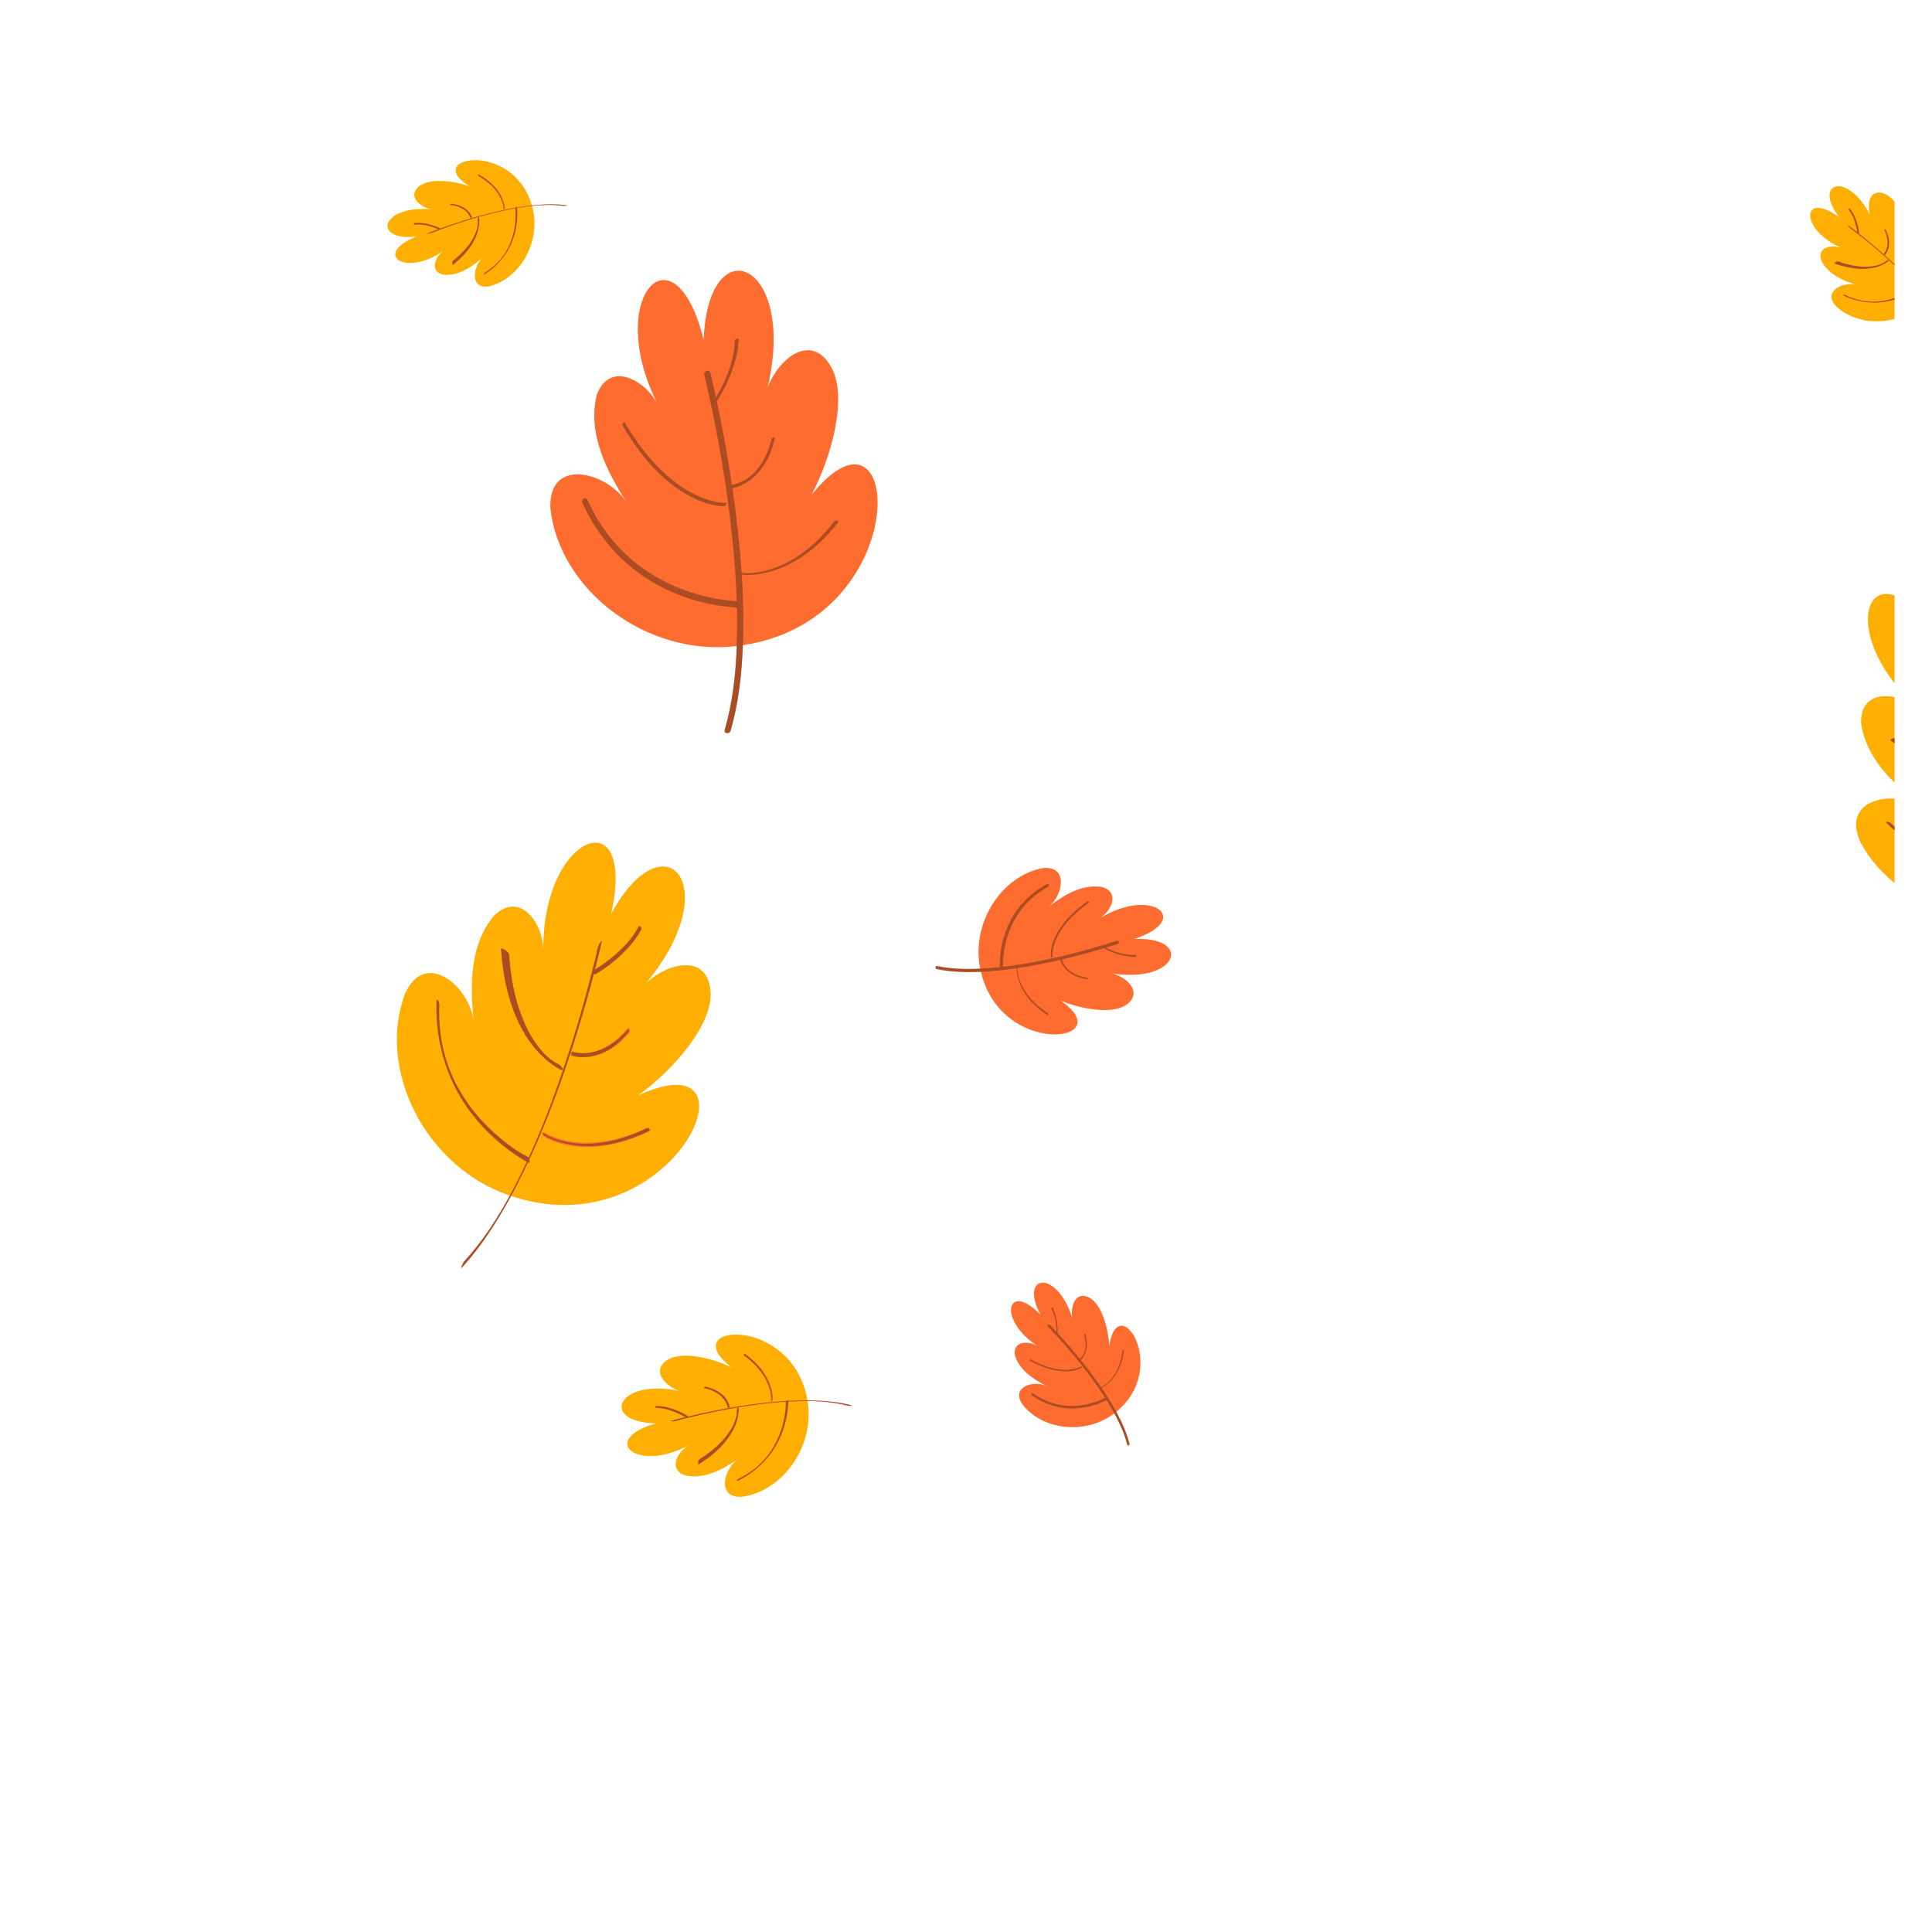 <svg xmlns="http://www.w3.org/2000/svg" xmlns:xlink="http://www.w3.org/1999/xlink" width="500" zoomAndPan="magnify" viewBox="0 0 375 375" height="500" preserveAspectRatio="xMidYMid meet" version="1.0"><defs><clipPath id="8daa0f8464"><path d="M 360 108 L 367.727 108 L 367.727 179 L 360 179 Z M 360 108 " clip-rule="nonzero"/></clipPath><clipPath id="f2748031cc"><path d="M 366 143 L 367.727 143 L 367.727 152 L 366 152 Z M 366 143 " clip-rule="nonzero"/></clipPath><clipPath id="2323622bfa"><path d="M 366 159 L 367.727 159 L 367.727 170 L 366 170 Z M 366 159 " clip-rule="nonzero"/></clipPath><clipPath id="c10af713a9"><path d="M 366 143 L 367.727 143 L 367.727 152 L 366 152 Z M 366 143 " clip-rule="nonzero"/></clipPath><clipPath id="2cef8b62e7"><path d="M 366 159 L 367.727 159 L 367.727 170 L 366 170 Z M 366 159 " clip-rule="nonzero"/></clipPath><clipPath id="7667ab0dec"><path d="M 351 36 L 367.727 36 L 367.727 63 L 351 63 Z M 351 36 " clip-rule="nonzero"/></clipPath><clipPath id="46d980ea46"><path d="M 357 55 L 367.727 55 L 367.727 59 L 357 59 Z M 357 55 " clip-rule="nonzero"/></clipPath><clipPath id="47b3cc352f"><path d="M 357 55 L 367.727 55 L 367.727 59 L 357 59 Z M 357 55 " clip-rule="nonzero"/></clipPath><clipPath id="0b0a7b229b"><path d="M 358 43 L 367.727 43 L 367.727 64 L 358 64 Z M 358 43 " clip-rule="nonzero"/></clipPath></defs><path fill="#ffae02" d="M 98.492 231.898 C 130.719 243.383 149.164 200.969 123.859 212.617 C 130.465 207.883 138.32 199.035 137.922 192.559 C 137.465 185.043 129.758 186.781 125.465 190.758 C 141.031 171.953 129.059 158.336 118.637 177.332 C 123.625 154.895 105.199 161.723 105.457 184.496 C 105.398 179.066 100.918 172.898 95.891 177.723 C 91.234 183.32 91.18 190.941 91.957 198.262 C 91.113 191.422 82.516 184.074 78.57 192.965 C 73.211 207.562 82.391 226.156 98.492 231.898 Z M 98.492 231.898 " fill-opacity="1" fill-rule="nonzero"/><path fill="#fe6c30" d="M 108.086 206.398 C 108.062 206.391 108.043 206.379 108.023 206.371 C 107.793 206.262 108.148 206.441 108.016 206.367 C 107.922 206.316 107.828 206.266 107.738 206.211 C 107.68 206.18 107.625 206.145 107.57 206.113 C 107.539 206.09 107.508 206.07 107.473 206.051 C 107.309 205.953 107.672 206.184 107.535 206.09 C 107.379 205.984 107.223 205.879 107.07 205.77 C 106.988 205.711 106.91 205.648 106.828 205.586 C 106.703 205.492 107.051 205.77 106.867 205.617 C 106.824 205.578 106.777 205.543 106.73 205.504 C 106.527 205.34 106.332 205.168 106.137 204.992 C 106.383 205.211 106.086 204.941 106 204.859 C 105.883 204.746 105.766 204.629 105.652 204.516 C 105.605 204.465 105.555 204.414 105.508 204.363 C 105.488 204.34 105.301 204.141 105.398 204.25 C 105.5 204.359 105.336 204.18 105.312 204.152 C 105.246 204.078 105.184 204.004 105.117 203.934 C 104.879 203.652 104.645 203.367 104.422 203.074 C 104.391 203.039 104.359 203 104.332 202.961 C 104.254 202.859 104.398 203.051 104.324 202.949 C 104.27 202.879 104.219 202.809 104.168 202.734 C 104.039 202.559 103.914 202.375 103.789 202.195 C 103.551 201.84 103.32 201.477 103.102 201.105 C 102.016 199.273 101.199 197.281 100.566 195.246 C 99.566 192.031 99.055 188.676 98.816 185.32 C 98.789 184.941 98.297 184.57 98.012 184.371 C 97.93 184.312 97.219 183.875 97.242 184.203 C 97.633 189.68 98.773 195.242 101.488 200.066 C 102.941 202.645 104.91 205.043 107.359 206.734 C 107.836 207.066 108.348 207.402 108.887 207.633 C 109.219 207.773 109.352 207.609 109.16 207.309 C 108.922 206.93 108.496 206.574 108.086 206.398 Z M 108.086 206.398 " fill-opacity="1" fill-rule="nonzero"/><path fill="#fe6c30" d="M 125.812 218.809 C 121.961 220.676 117.727 221.922 113.41 221.812 C 111.09 221.758 108.73 221.316 106.621 220.32 C 106.262 220.148 105.895 219.969 105.566 219.738 C 105.395 219.621 105.305 220.398 105.512 220.543 C 106.496 221.227 107.719 221.645 108.859 221.969 C 111.926 222.836 115.191 222.824 118.305 222.223 C 120.957 221.711 123.512 220.781 125.938 219.602 C 126.141 219.504 126.047 218.695 125.812 218.809 Z M 125.812 218.809 " fill-opacity="1" fill-rule="nonzero"/><path fill="#fe6c30" d="M 102.441 224.543 C 100.273 223.477 98.273 221.949 96.461 220.375 C 92.309 216.773 88.961 212.238 87.055 207.062 C 85.641 203.223 85.105 199.113 85.266 195.031 C 85.277 194.758 85.188 194.406 85.016 194.188 C 84.879 194.012 84.742 194.027 84.73 194.273 C 84.457 201.426 86.336 208.512 90.34 214.465 C 92.969 218.367 96.41 221.73 100.332 224.328 C 101.086 224.828 101.863 225.324 102.676 225.723 C 102.883 225.824 102.809 225.301 102.797 225.234 C 102.758 225.02 102.66 224.648 102.441 224.543 Z M 102.441 224.543 " fill-opacity="1" fill-rule="nonzero"/><path fill="#fe6c30" d="M 115.531 189.117 C 118.059 187.664 120.434 185.707 122.34 183.508 C 123.176 182.547 123.926 181.504 124.523 180.375 C 124.711 180.02 124.148 179.441 123.918 179.871 C 122.152 183.211 119.086 185.855 115.949 187.887 C 115.691 188.055 115.43 188.219 115.164 188.371 C 114.797 188.582 115.164 189.328 115.531 189.117 Z M 115.531 189.117 " fill-opacity="1" fill-rule="nonzero"/><path fill="#fe6c30" d="M 111.02 204.801 C 111.742 205.078 112.559 205.152 113.328 205.156 C 115.219 205.168 117.07 204.547 118.664 203.551 C 120.051 202.688 121.238 201.551 122.281 200.301 C 122.48 200.055 121.945 199.434 121.773 199.641 C 119.316 202.602 115.617 205.066 111.602 204.32 C 111.41 204.285 111.227 204.242 111.039 204.191 C 110.992 204.18 110.941 204.164 110.895 204.148 C 111 204.18 110.93 204.16 110.902 204.148 C 110.461 203.98 110.758 204.703 111.02 204.801 Z M 111.02 204.801 " fill-opacity="1" fill-rule="nonzero"/><path fill="#15130d" d="M 110.883 204.883 C 111.586 205.152 112.398 205.215 113.141 205.211 C 115.02 205.203 116.848 204.578 118.426 203.574 C 119.777 202.715 120.941 201.594 121.961 200.363 C 122.055 200.254 122.066 200.008 122.09 199.871 C 122.098 199.824 122.117 199.547 122.094 199.574 C 119.602 202.57 115.848 205.027 111.789 204.262 C 111.539 204.215 111.281 204.16 111.039 204.07 C 111.023 204.062 110.781 204.844 110.883 204.883 Z M 110.883 204.883 " fill-opacity="0.35" fill-rule="nonzero"/><path fill="#15130d" d="M 108.082 206.398 C 108.062 206.387 108.043 206.379 108.023 206.371 C 107.793 206.262 108.148 206.441 108.016 206.367 C 107.922 206.316 107.828 206.266 107.738 206.211 C 107.68 206.18 107.625 206.145 107.57 206.113 C 107.539 206.09 107.508 206.07 107.473 206.051 C 107.309 205.953 107.668 206.184 107.535 206.09 C 107.379 205.984 107.223 205.879 107.07 205.77 C 106.988 205.707 106.91 205.648 106.828 205.586 C 106.703 205.492 107.051 205.77 106.867 205.617 C 106.824 205.578 106.773 205.543 106.73 205.504 C 106.527 205.34 106.332 205.168 106.137 204.992 C 106.383 205.211 106.086 204.941 105.996 204.859 C 105.879 204.746 105.766 204.629 105.652 204.516 C 105.605 204.465 105.555 204.414 105.508 204.363 C 105.484 204.34 105.301 204.141 105.398 204.25 C 105.5 204.359 105.336 204.18 105.312 204.152 C 105.246 204.078 105.184 204.004 105.117 203.934 C 104.875 203.652 104.645 203.367 104.418 203.074 C 104.391 203.035 104.359 203 104.332 202.961 C 104.254 202.859 104.398 203.051 104.324 202.949 C 104.27 202.879 104.219 202.809 104.168 202.734 C 104.039 202.559 103.914 202.375 103.789 202.191 C 103.551 201.836 103.32 201.477 103.102 201.105 C 102.016 199.273 101.199 197.281 100.566 195.246 C 99.566 192.031 99.055 188.676 98.816 185.32 C 98.789 184.941 98.297 184.57 98.012 184.371 C 97.93 184.312 97.219 183.875 97.242 184.203 C 97.633 189.68 98.77 195.238 101.488 200.066 C 102.941 202.645 104.91 205.043 107.359 206.734 C 107.836 207.066 108.348 207.402 108.887 207.633 C 109.219 207.773 109.352 207.609 109.16 207.309 C 108.922 206.93 108.496 206.574 108.082 206.398 Z M 108.082 206.398 " fill-opacity="0.35" fill-rule="nonzero"/><path fill="#15130d" d="M 125.531 219 C 121.73 220.844 117.555 222.094 113.297 222.012 C 111.047 221.969 108.66 221.531 106.688 220.605 C 106.535 220.531 106.379 220.457 106.227 220.379 C 106.168 220.348 106.309 220.422 106.207 220.367 C 106.18 220.352 106.148 220.336 106.121 220.32 C 106.07 220.293 106.023 220.262 105.973 220.234 C 105.906 220.195 105.84 220.152 105.777 220.113 C 105.668 220.047 105.816 220.141 105.781 220.117 C 105.676 220.043 105.383 219.852 105.246 219.922 C 105.113 219.992 105.172 220.078 105.297 220.164 C 106.371 220.914 107.676 221.383 108.922 221.742 C 112.016 222.629 115.328 222.641 118.477 222.047 C 121.168 221.539 123.762 220.605 126.219 219.41 C 126.371 219.336 125.742 218.895 125.531 219 Z M 125.531 219 " fill-opacity="0.35" fill-rule="nonzero"/><path fill="#15130d" d="M 102.441 224.539 C 100.273 223.477 98.273 221.949 96.461 220.375 C 92.309 216.773 88.961 212.238 87.055 207.062 C 85.641 203.219 85.109 199.113 85.266 195.031 C 85.277 194.758 85.188 194.406 85.016 194.188 C 84.879 194.012 84.742 194.023 84.734 194.273 C 84.457 201.426 86.336 208.512 90.34 214.465 C 92.969 218.367 96.41 221.73 100.332 224.328 C 101.086 224.828 101.863 225.324 102.676 225.723 C 102.883 225.824 102.812 225.301 102.797 225.234 C 102.758 225.02 102.66 224.648 102.441 224.539 Z M 102.441 224.539 " fill-opacity="0.35" fill-rule="nonzero"/><path fill="#15130d" d="M 115.508 189.129 C 117.992 187.699 120.324 185.777 122.211 183.629 C 123.059 182.66 123.82 181.613 124.422 180.473 C 124.551 180.234 124.137 179.555 124.02 179.773 C 122.234 183.145 119.16 185.809 115.996 187.859 C 115.73 188.031 115.465 188.203 115.188 188.359 C 114.941 188.504 115.285 189.254 115.508 189.129 Z M 115.508 189.129 " fill-opacity="0.35" fill-rule="nonzero"/><path fill="#fe6c30" d="M 116.023 183.953 C 115.703 185.426 115.34 186.891 114.973 188.355 C 114.031 192.102 113 195.824 111.887 199.527 C 110.367 204.578 108.699 209.582 106.836 214.52 C 104.836 219.816 102.609 225.047 100.004 230.078 C 97.578 234.766 94.809 239.348 91.375 243.383 C 90.984 243.84 90.59 244.289 90.184 244.73 C 89.934 245 89.758 245.379 89.621 245.719 C 89.586 245.801 89.41 246.301 89.633 246.059 C 93.332 242.043 96.316 237.383 98.938 232.605 C 101.809 227.359 104.27 221.891 106.465 216.328 C 108.5 211.164 110.316 205.918 111.957 200.613 C 113.215 196.562 114.375 192.484 115.43 188.375 C 115.902 186.531 116.406 184.68 116.777 182.812 C 116.785 182.785 116.789 182.762 116.797 182.738 C 116.867 182.406 116.543 182.871 116.508 182.922 C 116.312 183.227 116.102 183.594 116.023 183.953 Z M 116.023 183.953 " fill-opacity="1" fill-rule="nonzero"/><path fill="#15130d" d="M 116.023 183.953 C 115.703 185.426 115.34 186.891 114.973 188.355 C 114.031 192.102 113 195.824 111.887 199.527 C 110.367 204.578 108.699 209.582 106.836 214.52 C 104.836 219.816 102.609 225.047 100.004 230.078 C 97.578 234.766 94.809 239.348 91.375 243.383 C 90.988 243.84 90.59 244.289 90.184 244.73 C 89.934 245 89.758 245.379 89.621 245.719 C 89.586 245.801 89.41 246.301 89.633 246.059 C 93.332 242.043 96.316 237.383 98.938 232.605 C 101.809 227.359 104.27 221.891 106.465 216.328 C 108.5 211.164 110.316 205.914 111.957 200.613 C 113.215 196.562 114.375 192.484 115.43 188.375 C 115.902 186.531 116.406 184.68 116.777 182.812 C 116.785 182.785 116.789 182.762 116.797 182.738 C 116.867 182.406 116.543 182.871 116.508 182.922 C 116.312 183.227 116.102 183.594 116.023 183.953 Z M 116.023 183.953 " fill-opacity="0.35" fill-rule="nonzero"/><path fill="#ffae02" d="M 156.781 272.191 C 154.195 254.938 130.684 256.844 142.012 265.422 C 138.293 263.59 132.426 262.188 129.609 263.922 C 126.336 265.938 128.973 268.984 131.793 269.957 C 119.594 267.48 116.348 276.141 127.398 276.258 C 116.109 279.414 123.609 286.055 133.793 280.461 C 131.363 281.793 129.668 285.293 133.047 286.395 C 136.684 287.141 140.125 285.332 143.23 283.223 C 140.355 285.246 139.121 290.879 144.066 290.516 C 151.922 289.414 158.074 280.812 156.781 272.191 Z M 156.781 272.191 " fill-opacity="1" fill-rule="nonzero"/><path fill="#fe6c30" d="M 143.008 274.012 C 143.008 274.023 143.012 274.035 143.012 274.047 C 143.02 274.176 143.012 273.973 143.012 274.051 C 143.012 274.105 143.012 274.16 143.008 274.215 C 143.008 274.246 143.004 274.277 143.004 274.312 C 143.004 274.332 143 274.352 143 274.371 C 142.996 274.469 143.012 274.25 143.004 274.332 C 142.992 274.43 142.984 274.523 142.969 274.621 C 142.961 274.672 142.953 274.723 142.945 274.773 C 142.934 274.852 142.973 274.629 142.949 274.746 C 142.945 274.777 142.938 274.805 142.934 274.836 C 142.906 274.969 142.875 275.098 142.844 275.227 C 142.883 275.062 142.836 275.262 142.816 275.32 C 142.797 275.402 142.77 275.48 142.746 275.559 C 142.734 275.594 142.723 275.625 142.715 275.66 C 142.707 275.676 142.664 275.809 142.688 275.734 C 142.715 275.664 142.672 275.781 142.664 275.801 C 142.648 275.848 142.633 275.895 142.613 275.938 C 142.547 276.113 142.473 276.289 142.395 276.461 C 142.387 276.48 142.375 276.504 142.363 276.527 C 142.34 276.586 142.391 276.473 142.363 276.535 C 142.344 276.574 142.324 276.613 142.305 276.656 C 142.254 276.754 142.203 276.855 142.152 276.953 C 142.047 277.148 141.941 277.34 141.828 277.523 C 141.266 278.457 140.566 279.301 139.801 280.074 C 138.598 281.301 137.211 282.336 135.762 283.25 C 135.594 283.355 135.547 283.664 135.523 283.84 C 135.52 283.891 135.492 284.316 135.637 284.227 C 138.004 282.734 140.23 280.883 141.746 278.5 C 142.559 277.227 143.164 275.766 143.336 274.258 C 143.367 273.961 143.398 273.652 143.371 273.355 C 143.355 273.172 143.246 273.152 143.16 273.309 C 143.047 273.508 142.988 273.785 143.008 274.012 Z M 143.008 274.012 " fill-opacity="1" fill-rule="nonzero"/><path fill="#fe6c30" d="M 144.324 263.055 C 146.09 264.336 147.672 265.941 148.66 267.91 C 149.191 268.965 149.562 270.133 149.621 271.32 C 149.633 271.523 149.637 271.734 149.613 271.934 C 149.602 272.043 149.973 271.895 149.988 271.766 C 150.059 271.16 149.953 270.508 149.824 269.918 C 149.477 268.332 148.684 266.863 147.668 265.609 C 146.801 264.539 145.766 263.613 144.652 262.809 C 144.559 262.738 144.219 262.977 144.324 263.055 Z M 144.324 263.055 " fill-opacity="1" fill-rule="nonzero"/><path fill="#fe6c30" d="M 152.523 272.188 C 152.566 273.418 152.359 274.684 152.09 275.875 C 151.469 278.609 150.234 281.207 148.367 283.309 C 146.98 284.871 145.262 286.098 143.387 287.008 C 143.262 287.07 143.125 287.195 143.066 287.324 C 143.02 287.426 143.059 287.484 143.172 287.43 C 146.457 285.836 149.191 283.285 150.902 280.051 C 152.027 277.93 152.711 275.574 152.938 273.188 C 152.98 272.727 153.016 272.258 153 271.793 C 152.996 271.68 152.777 271.836 152.75 271.859 C 152.664 271.926 152.52 272.062 152.523 272.188 Z M 152.523 272.188 " fill-opacity="1" fill-rule="nonzero"/><path fill="#fe6c30" d="M 133.445 274.82 C 132.184 274.031 130.73 273.434 129.285 273.105 C 128.652 272.961 128.004 272.875 127.352 272.879 C 127.145 272.879 127.023 273.273 127.27 273.273 C 129.199 273.266 131.125 274.008 132.793 274.93 C 132.93 275.004 133.066 275.082 133.199 275.164 C 133.383 275.277 133.629 274.934 133.445 274.82 Z M 133.445 274.82 " fill-opacity="1" fill-rule="nonzero"/><path fill="#fe6c30" d="M 141.586 273.078 C 141.535 272.684 141.371 272.301 141.188 271.953 C 140.738 271.098 140.016 270.418 139.184 269.938 C 138.461 269.523 137.664 269.262 136.852 269.094 C 136.691 269.062 136.543 269.453 136.676 269.48 C 138.598 269.875 140.598 270.945 141.23 272.93 C 141.258 273.023 141.285 273.117 141.305 273.215 C 141.312 273.238 141.316 273.266 141.32 273.289 C 141.309 273.234 141.316 273.27 141.32 273.285 C 141.352 273.523 141.605 273.219 141.586 273.078 Z M 141.586 273.078 " fill-opacity="1" fill-rule="nonzero"/><path fill="#15130d" d="M 141.656 273.117 C 141.605 272.738 141.438 272.355 141.258 272.023 C 140.805 271.18 140.082 270.508 139.25 270.043 C 138.539 269.641 137.754 269.387 136.957 269.223 C 136.883 269.207 136.773 269.262 136.703 269.285 C 136.68 269.293 136.551 269.352 136.57 269.355 C 138.516 269.754 140.523 270.852 141.156 272.859 C 141.195 272.984 141.234 273.113 141.25 273.242 C 141.25 273.25 141.66 273.172 141.656 273.117 Z M 141.656 273.117 " fill-opacity="0.35" fill-rule="nonzero"/><path fill="#15130d" d="M 143.008 274.012 C 143.008 274.023 143.012 274.035 143.012 274.047 C 143.02 274.176 143.012 273.973 143.012 274.051 C 143.012 274.105 143.012 274.16 143.008 274.215 C 143.008 274.246 143.004 274.277 143.004 274.312 C 143.004 274.332 143 274.352 143 274.371 C 142.996 274.469 143.012 274.25 143.004 274.332 C 142.992 274.43 142.984 274.523 142.969 274.621 C 142.961 274.672 142.953 274.723 142.945 274.773 C 142.934 274.852 142.973 274.629 142.949 274.746 C 142.945 274.777 142.938 274.805 142.934 274.836 C 142.906 274.969 142.875 275.098 142.844 275.227 C 142.883 275.062 142.836 275.262 142.816 275.32 C 142.797 275.402 142.77 275.48 142.746 275.559 C 142.734 275.594 142.727 275.625 142.715 275.66 C 142.707 275.676 142.664 275.809 142.688 275.734 C 142.711 275.664 142.672 275.781 142.664 275.801 C 142.648 275.848 142.629 275.895 142.613 275.938 C 142.547 276.113 142.473 276.289 142.395 276.461 C 142.387 276.48 142.375 276.504 142.363 276.527 C 142.34 276.586 142.391 276.473 142.363 276.535 C 142.344 276.574 142.324 276.613 142.305 276.656 C 142.254 276.754 142.203 276.855 142.152 276.953 C 142.047 277.148 141.941 277.34 141.828 277.523 C 141.266 278.457 140.566 279.301 139.801 280.074 C 138.598 281.301 137.211 282.336 135.762 283.25 C 135.594 283.355 135.547 283.664 135.523 283.84 C 135.52 283.891 135.492 284.316 135.637 284.227 C 138.004 282.734 140.23 280.883 141.746 278.5 C 142.559 277.227 143.164 275.766 143.336 274.258 C 143.367 273.961 143.398 273.652 143.371 273.355 C 143.355 273.172 143.25 273.152 143.16 273.309 C 143.047 273.508 142.988 273.785 143.008 274.012 Z M 143.008 274.012 " fill-opacity="0.35" fill-rule="nonzero"/><path fill="#15130d" d="M 144.48 263.137 C 146.223 264.402 147.789 265.977 148.777 267.91 C 149.297 268.934 149.676 270.113 149.734 271.223 C 149.738 271.309 149.742 271.398 149.742 271.484 C 149.742 271.52 149.742 271.438 149.742 271.496 C 149.742 271.512 149.742 271.531 149.742 271.547 C 149.742 271.574 149.738 271.605 149.738 271.633 C 149.738 271.672 149.734 271.711 149.73 271.75 C 149.73 271.816 149.734 271.727 149.734 271.746 C 149.727 271.812 149.707 271.992 149.773 272.035 C 149.836 272.078 149.863 272.031 149.871 271.953 C 149.949 271.293 149.848 270.594 149.707 269.945 C 149.363 268.34 148.57 266.848 147.547 265.574 C 146.672 264.484 145.625 263.547 144.5 262.727 C 144.43 262.676 144.383 263.066 144.48 263.137 Z M 144.48 263.137 " fill-opacity="0.35" fill-rule="nonzero"/><path fill="#15130d" d="M 152.523 272.188 C 152.566 273.418 152.359 274.684 152.09 275.875 C 151.469 278.609 150.234 281.207 148.367 283.309 C 146.98 284.871 145.262 286.098 143.387 287.008 C 143.262 287.07 143.125 287.195 143.066 287.324 C 143.02 287.426 143.059 287.484 143.172 287.43 C 146.457 285.836 149.191 283.285 150.902 280.051 C 152.027 277.93 152.711 275.574 152.938 273.188 C 152.98 272.727 153.016 272.258 153 271.797 C 152.996 271.68 152.777 271.836 152.75 271.859 C 152.664 271.926 152.52 272.062 152.523 272.188 Z M 152.523 272.188 " fill-opacity="0.35" fill-rule="nonzero"/><path fill="#15130d" d="M 133.457 274.828 C 132.219 274.055 130.793 273.469 129.371 273.137 C 128.73 272.988 128.078 272.898 127.418 272.902 C 127.281 272.902 127.074 273.25 127.203 273.25 C 129.148 273.242 131.086 273.984 132.77 274.914 C 132.91 274.992 133.051 275.07 133.188 275.156 C 133.312 275.234 133.566 274.898 133.457 274.828 Z M 133.457 274.828 " fill-opacity="0.35" fill-rule="nonzero"/><path fill="#fe6c30" d="M 131.004 275.84 C 131.746 275.629 132.492 275.441 133.238 275.254 C 135.148 274.777 137.07 274.344 139.004 273.953 C 141.641 273.422 144.293 272.969 146.961 272.621 C 149.824 272.246 152.711 271.988 155.602 271.949 C 158.293 271.914 161.02 272.055 163.66 272.629 C 163.961 272.695 164.258 272.766 164.555 272.844 C 164.734 272.891 164.945 272.875 165.133 272.859 C 165.18 272.852 165.445 272.812 165.285 272.77 C 162.586 272.07 159.773 271.852 156.996 271.82 C 153.945 271.793 150.895 272 147.863 272.352 C 145.055 272.68 142.254 273.125 139.477 273.66 C 137.352 274.07 135.238 274.531 133.137 275.043 C 132.195 275.273 131.242 275.496 130.309 275.777 C 130.297 275.781 130.285 275.781 130.273 275.785 C 130.105 275.832 130.395 275.867 130.426 275.871 C 130.609 275.883 130.824 275.891 131.004 275.84 Z M 131.004 275.84 " fill-opacity="1" fill-rule="nonzero"/><path fill="#15130d" d="M 131.004 275.84 C 131.746 275.629 132.492 275.441 133.238 275.254 C 135.148 274.777 137.07 274.344 139.004 273.953 C 141.641 273.422 144.293 272.969 146.961 272.621 C 149.824 272.246 152.711 271.988 155.602 271.949 C 158.293 271.914 161.02 272.055 163.66 272.629 C 163.961 272.695 164.258 272.766 164.551 272.844 C 164.734 272.891 164.945 272.875 165.133 272.859 C 165.18 272.852 165.445 272.812 165.285 272.77 C 162.586 272.07 159.773 271.852 156.996 271.82 C 153.945 271.793 150.895 272 147.863 272.352 C 145.051 272.68 142.254 273.125 139.477 273.66 C 137.352 274.07 135.238 274.531 133.137 275.043 C 132.195 275.273 131.242 275.496 130.309 275.777 C 130.297 275.781 130.285 275.781 130.273 275.785 C 130.105 275.832 130.395 275.867 130.426 275.871 C 130.609 275.883 130.824 275.891 131.004 275.84 Z M 131.004 275.84 " fill-opacity="0.35" fill-rule="nonzero"/><path fill="#ffae02" d="M 103.316 40.156 C 99.773 26.938 81.621 30.508 91.207 36.188 C 88.145 35.09 83.449 34.516 81.406 36.117 C 79.039 37.977 81.363 40.117 83.645 40.629 C 73.918 39.777 72.156 46.816 80.777 45.926 C 72.262 49.387 78.695 53.898 86.133 48.637 C 84.359 49.891 83.348 52.77 86.078 53.324 C 88.977 53.586 91.5 51.871 93.734 49.953 C 91.672 51.785 91.207 56.285 95.031 55.562 C 101.055 54.008 105.09 46.762 103.316 40.156 Z M 103.316 40.156 " fill-opacity="1" fill-rule="nonzero"/><path fill="#fe6c30" d="M 92.746 42.793 C 92.746 42.805 92.746 42.812 92.75 42.82 C 92.766 42.918 92.746 42.762 92.75 42.824 C 92.754 42.867 92.758 42.91 92.762 42.949 C 92.766 42.977 92.766 43.004 92.766 43.027 C 92.77 43.043 92.77 43.059 92.77 43.074 C 92.773 43.152 92.77 42.98 92.77 43.047 C 92.77 43.121 92.77 43.195 92.77 43.27 C 92.766 43.312 92.766 43.352 92.762 43.391 C 92.762 43.453 92.773 43.277 92.766 43.371 C 92.762 43.395 92.762 43.418 92.758 43.441 C 92.75 43.547 92.738 43.652 92.727 43.754 C 92.742 43.625 92.719 43.785 92.711 43.832 C 92.703 43.895 92.691 43.957 92.676 44.023 C 92.672 44.051 92.668 44.078 92.66 44.105 C 92.656 44.117 92.637 44.223 92.648 44.164 C 92.66 44.109 92.641 44.203 92.637 44.219 C 92.625 44.254 92.617 44.293 92.605 44.332 C 92.57 44.473 92.527 44.613 92.484 44.754 C 92.477 44.773 92.473 44.793 92.465 44.812 C 92.449 44.859 92.48 44.77 92.465 44.816 C 92.453 44.848 92.441 44.883 92.43 44.914 C 92.398 45 92.367 45.082 92.336 45.164 C 92.273 45.324 92.207 45.48 92.137 45.637 C 91.777 46.41 91.309 47.133 90.781 47.805 C 89.953 48.863 88.965 49.793 87.914 50.637 C 87.793 50.73 87.785 50.977 87.785 51.117 C 87.781 51.156 87.801 51.488 87.902 51.406 C 89.617 50.035 91.188 48.395 92.16 46.402 C 92.68 45.34 93.02 44.148 93.02 42.957 C 93.02 42.723 93.016 42.48 92.969 42.25 C 92.938 42.109 92.855 42.102 92.801 42.234 C 92.73 42.398 92.707 42.621 92.746 42.793 Z M 92.746 42.793 " fill-opacity="1" fill-rule="nonzero"/><path fill="#fe6c30" d="M 92.801 34.137 C 94.289 34.98 95.664 36.094 96.609 37.535 C 97.117 38.312 97.508 39.191 97.66 40.109 C 97.684 40.27 97.711 40.43 97.707 40.59 C 97.707 40.676 97.984 40.527 97.984 40.426 C 97.988 39.945 97.848 39.449 97.695 39 C 97.281 37.793 96.535 36.723 95.629 35.832 C 94.859 35.074 93.973 34.449 93.035 33.918 C 92.953 33.871 92.711 34.086 92.801 34.137 Z M 92.801 34.137 " fill-opacity="1" fill-rule="nonzero"/><path fill="#fe6c30" d="M 100 40.527 C 100.141 41.484 100.094 42.488 99.988 43.441 C 99.746 45.629 99.016 47.762 97.742 49.566 C 96.801 50.902 95.57 52.012 94.191 52.887 C 94.098 52.945 94.004 53.055 93.969 53.164 C 93.941 53.246 93.977 53.289 94.062 53.238 C 96.477 51.703 98.383 49.473 99.434 46.801 C 100.121 45.051 100.445 43.152 100.41 41.27 C 100.402 40.91 100.387 40.539 100.336 40.18 C 100.32 40.09 100.164 40.234 100.145 40.254 C 100.086 40.312 99.984 40.43 100 40.527 Z M 100 40.527 " fill-opacity="1" fill-rule="nonzero"/><path fill="#fe6c30" d="M 85.363 44.27 C 84.312 43.77 83.125 43.434 81.969 43.305 C 81.465 43.246 80.949 43.238 80.441 43.297 C 80.281 43.316 80.223 43.633 80.414 43.609 C 81.914 43.434 83.484 43.844 84.863 44.414 C 84.977 44.461 85.09 44.508 85.203 44.562 C 85.355 44.633 85.516 44.344 85.363 44.27 Z M 85.363 44.27 " fill-opacity="1" fill-rule="nonzero"/><path fill="#fe6c30" d="M 91.551 42.191 C 91.477 41.891 91.316 41.605 91.145 41.352 C 90.719 40.727 90.094 40.258 89.402 39.957 C 88.805 39.699 88.16 39.566 87.512 39.508 C 87.383 39.496 87.301 39.812 87.41 39.824 C 88.941 39.961 90.594 40.617 91.262 42.109 C 91.293 42.18 91.32 42.25 91.348 42.324 C 91.352 42.34 91.359 42.359 91.363 42.379 C 91.352 42.336 91.359 42.367 91.363 42.375 C 91.41 42.562 91.578 42.301 91.551 42.191 Z M 91.551 42.191 " fill-opacity="1" fill-rule="nonzero"/><path fill="#15130d" d="M 91.609 42.219 C 91.539 41.926 91.375 41.645 91.203 41.398 C 90.773 40.781 90.152 40.324 89.465 40.031 C 88.875 39.781 88.242 39.652 87.605 39.598 C 87.547 39.594 87.465 39.645 87.414 39.668 C 87.395 39.676 87.301 39.734 87.316 39.734 C 88.867 39.871 90.527 40.551 91.199 42.059 C 91.242 42.152 91.281 42.25 91.305 42.352 C 91.309 42.355 91.621 42.258 91.609 42.219 Z M 91.609 42.219 " fill-opacity="0.35" fill-rule="nonzero"/><path fill="#15130d" d="M 92.746 42.793 C 92.746 42.805 92.746 42.812 92.75 42.82 C 92.766 42.918 92.746 42.762 92.75 42.824 C 92.754 42.867 92.758 42.91 92.762 42.949 C 92.766 42.977 92.766 43.004 92.766 43.027 C 92.77 43.043 92.77 43.059 92.77 43.074 C 92.773 43.152 92.77 42.98 92.77 43.047 C 92.77 43.121 92.77 43.195 92.77 43.27 C 92.766 43.312 92.766 43.352 92.762 43.391 C 92.762 43.453 92.773 43.277 92.766 43.371 C 92.762 43.395 92.762 43.418 92.758 43.441 C 92.75 43.547 92.738 43.652 92.727 43.754 C 92.742 43.625 92.719 43.785 92.711 43.832 C 92.703 43.895 92.691 43.957 92.676 44.023 C 92.672 44.051 92.668 44.078 92.66 44.105 C 92.656 44.117 92.633 44.223 92.648 44.168 C 92.66 44.109 92.641 44.203 92.637 44.219 C 92.625 44.254 92.617 44.293 92.605 44.332 C 92.57 44.473 92.527 44.613 92.484 44.754 C 92.477 44.773 92.473 44.793 92.465 44.812 C 92.449 44.859 92.48 44.77 92.465 44.816 C 92.453 44.852 92.441 44.883 92.43 44.914 C 92.398 45 92.367 45.082 92.336 45.164 C 92.273 45.324 92.207 45.48 92.137 45.637 C 91.777 46.41 91.309 47.133 90.785 47.805 C 89.953 48.863 88.965 49.793 87.914 50.637 C 87.793 50.73 87.785 50.977 87.785 51.117 C 87.781 51.156 87.801 51.488 87.902 51.406 C 89.617 50.035 91.188 48.395 92.16 46.402 C 92.68 45.34 93.02 44.148 93.02 42.957 C 93.02 42.723 93.016 42.48 92.969 42.25 C 92.938 42.109 92.855 42.102 92.801 42.234 C 92.73 42.398 92.707 42.621 92.746 42.793 Z M 92.746 42.793 " fill-opacity="0.35" fill-rule="nonzero"/><path fill="#15130d" d="M 92.926 34.188 C 94.398 35.02 95.758 36.109 96.699 37.527 C 97.195 38.281 97.594 39.164 97.738 40.023 C 97.75 40.09 97.758 40.16 97.77 40.227 C 97.77 40.254 97.766 40.191 97.77 40.238 C 97.77 40.25 97.773 40.262 97.773 40.277 C 97.773 40.297 97.777 40.32 97.777 40.344 C 97.781 40.375 97.781 40.406 97.785 40.438 C 97.785 40.488 97.785 40.418 97.785 40.434 C 97.785 40.484 97.785 40.625 97.84 40.656 C 97.895 40.684 97.91 40.645 97.91 40.582 C 97.91 40.059 97.77 39.523 97.605 39.031 C 97.195 37.809 96.445 36.719 95.535 35.816 C 94.754 35.047 93.859 34.406 92.906 33.867 C 92.848 33.832 92.844 34.141 92.926 34.188 Z M 92.926 34.188 " fill-opacity="0.35" fill-rule="nonzero"/><path fill="#15130d" d="M 100 40.527 C 100.141 41.484 100.094 42.488 99.988 43.441 C 99.746 45.629 99.012 47.762 97.742 49.566 C 96.801 50.902 95.57 52.012 94.191 52.887 C 94.098 52.945 94.004 53.055 93.969 53.164 C 93.941 53.246 93.977 53.289 94.062 53.238 C 96.477 51.703 98.383 49.473 99.434 46.801 C 100.121 45.051 100.445 43.152 100.41 41.27 C 100.402 40.91 100.387 40.539 100.336 40.18 C 100.32 40.09 100.164 40.234 100.145 40.254 C 100.086 40.312 99.984 40.43 100 40.527 Z M 100 40.527 " fill-opacity="0.35" fill-rule="nonzero"/><path fill="#15130d" d="M 85.371 44.277 C 84.34 43.781 83.176 43.453 82.039 43.32 C 81.527 43.262 81.012 43.25 80.496 43.309 C 80.391 43.32 80.262 43.613 80.359 43.602 C 81.875 43.422 83.449 43.828 84.844 44.402 C 84.961 44.453 85.078 44.5 85.191 44.555 C 85.297 44.605 85.465 44.32 85.371 44.277 Z M 85.371 44.277 " fill-opacity="0.35" fill-rule="nonzero"/><path fill="#fe6c30" d="M 83.551 45.281 C 84.109 45.055 84.676 44.84 85.238 44.629 C 86.688 44.086 88.148 43.578 89.617 43.105 C 91.625 42.457 93.652 41.867 95.699 41.359 C 97.898 40.812 100.125 40.355 102.375 40.07 C 104.469 39.805 106.609 39.676 108.715 39.887 C 108.953 39.91 109.191 39.941 109.43 39.973 C 109.578 39.996 109.742 39.965 109.883 39.934 C 109.918 39.926 110.121 39.871 109.992 39.852 C 107.828 39.547 105.617 39.625 103.449 39.848 C 101.07 40.094 98.711 40.527 96.383 41.07 C 94.219 41.574 92.078 42.168 89.961 42.832 C 88.344 43.34 86.734 43.887 85.145 44.473 C 84.43 44.734 83.707 44.992 83.004 45.293 C 82.996 45.297 82.984 45.301 82.977 45.305 C 82.852 45.355 83.078 45.359 83.102 45.355 C 83.246 45.352 83.418 45.34 83.551 45.281 Z M 83.551 45.281 " fill-opacity="1" fill-rule="nonzero"/><path fill="#15130d" d="M 83.551 45.281 C 84.109 45.055 84.676 44.84 85.238 44.629 C 86.688 44.086 88.148 43.578 89.617 43.105 C 91.625 42.457 93.652 41.867 95.699 41.359 C 97.898 40.812 100.125 40.355 102.375 40.07 C 104.469 39.805 106.609 39.676 108.715 39.887 C 108.953 39.91 109.191 39.941 109.43 39.973 C 109.578 39.996 109.742 39.965 109.883 39.934 C 109.918 39.926 110.121 39.871 109.992 39.852 C 107.828 39.547 105.617 39.625 103.449 39.848 C 101.07 40.094 98.711 40.527 96.383 41.07 C 94.219 41.574 92.078 42.168 89.961 42.832 C 88.344 43.34 86.734 43.887 85.145 44.473 C 84.43 44.734 83.703 44.992 83.004 45.293 C 82.996 45.297 82.984 45.301 82.977 45.305 C 82.852 45.355 83.078 45.359 83.102 45.355 C 83.246 45.352 83.418 45.34 83.551 45.281 Z M 83.551 45.281 " fill-opacity="0.35" fill-rule="nonzero"/><path fill="#fe6c30" d="M 142.969 125.406 C 177.891 121.25 175.484 73.77 157.512 96.062 C 161.43 88.684 164.621 76.949 161.293 71.164 C 157.434 64.453 151.137 69.578 149 75.203 C 154.738 50.773 137.492 43.707 136.574 65.961 C 130.914 43.023 117.07 57.73 127.719 78.582 C 125.18 73.609 118.234 69.98 115.809 76.719 C 114.082 84 117.516 91.043 121.578 97.426 C 117.676 91.516 106.398 88.68 106.832 98.668 C 108.566 114.559 125.52 127.484 142.969 125.406 Z M 142.969 125.406 " fill-opacity="1" fill-rule="nonzero"/><path fill="#fe6c30" d="M 142.027 94.547 C 144.789 94.273 147.223 92.168 148.617 89.898 C 149.496 88.465 150.074 86.875 150.461 85.242 C 150.477 85.172 149.676 85.082 149.629 85.27 C 148.727 89.086 146.449 93.078 142.434 94.23 C 142.332 94.262 142.23 94.285 142.129 94.312 C 142.02 94.336 141.992 94.344 141.934 94.352 C 141.879 94.363 141.828 94.371 141.773 94.379 C 141.676 94.395 141.859 94.371 141.805 94.375 C 141.73 94.383 141.484 94.391 141.516 94.5 C 141.547 94.59 141.977 94.555 142.027 94.547 Z M 142.027 94.547 " fill-opacity="1" fill-rule="nonzero"/><path fill="#fe6c30" d="M 141.246 97.078 C 139.922 97.156 138.574 96.766 137.309 96.328 C 133.672 95.07 130.508 92.664 127.863 89.918 C 125.418 87.379 123.367 84.488 121.586 81.453 C 121.414 81.164 121 81.711 120.898 81.844 C 120.754 82.031 120.25 82.707 120.414 82.988 C 123.219 87.754 126.715 92.32 131.316 95.477 C 133.602 97.043 136.203 98.285 138.965 98.684 C 139.418 98.75 139.887 98.809 140.348 98.781 C 140.703 98.762 141.043 98.133 141.184 97.863 C 141.246 97.742 141.582 97.059 141.246 97.078 Z M 141.246 97.078 " fill-opacity="1" fill-rule="nonzero"/><path fill="#fe6c30" d="M 161.988 101.121 C 159.316 104.574 156.027 107.648 152.047 109.523 C 149.902 110.535 147.559 111.211 145.176 111.273 C 144.977 111.277 144.621 111.27 144.336 111.254 C 144.188 111.246 144.383 111.262 144.285 111.25 C 144.25 111.246 144.219 111.242 144.184 111.238 C 144.156 111.238 144.129 111.234 144.102 111.23 C 144.031 111.219 143.676 111.184 143.672 111.312 C 143.668 111.445 143.988 111.488 144.066 111.5 C 145.355 111.691 146.742 111.527 148.008 111.293 C 151.219 110.703 154.219 109.227 156.816 107.277 C 159.078 105.582 161.047 103.523 162.773 101.293 C 162.883 101.148 162.121 100.949 161.988 101.121 Z M 161.988 101.121 " fill-opacity="1" fill-rule="nonzero"/><path fill="#fe6c30" d="M 144.012 117.078 C 141.492 117.086 138.922 116.578 136.461 115.93 C 130.871 114.453 125.621 111.672 121.441 107.656 C 118.324 104.668 115.887 101.051 114.121 97.117 C 113.996 96.836 112.828 97.246 112.922 97.449 C 115.879 104.047 120.77 109.566 127.113 113.07 C 131.215 115.34 135.805 116.797 140.457 117.359 C 141.375 117.469 142.309 117.57 143.23 117.566 C 143.512 117.566 143.848 117.492 144.082 117.332 C 144.254 117.211 144.258 117.074 144.012 117.078 Z M 144.012 117.078 " fill-opacity="1" fill-rule="nonzero"/><path fill="#fe6c30" d="M 139.004 78.066 C 140.688 75.547 141.996 72.641 142.758 69.715 C 143.09 68.445 143.305 67.137 143.34 65.82 C 143.348 65.41 142.656 65.832 142.648 66.137 C 142.551 70.008 140.945 73.809 139 77.105 C 138.875 77.312 138.75 77.52 138.621 77.727 C 138.609 77.742 138.547 77.844 138.582 77.789 C 138.617 77.73 138.566 77.809 138.562 77.82 C 138.547 77.84 138.535 77.859 138.523 77.879 C 138.219 78.336 138.77 78.422 139.004 78.066 Z M 139.004 78.066 " fill-opacity="1" fill-rule="nonzero"/><path fill="#15130d" d="M 141.805 94.828 C 142.633 94.746 143.461 94.41 144.195 94.043 C 145.996 93.137 147.441 91.66 148.488 89.957 C 149.379 88.504 149.965 86.883 150.359 85.23 C 150.484 84.703 149.82 84.906 149.734 85.281 C 148.844 89.031 146.656 92.848 142.715 93.949 C 142.457 94.023 142.301 94.066 142.027 94.094 C 141.695 94.129 141.367 94.871 141.805 94.828 Z M 141.805 94.828 " fill-opacity="0.35" fill-rule="nonzero"/><path fill="#15130d" d="M 140.965 97.609 C 139.637 97.688 138.211 97.281 136.973 96.855 C 133.34 95.594 130.172 93.191 127.527 90.441 C 125.07 87.891 123.012 84.98 121.219 81.934 C 121.141 81.801 120.688 82.355 120.781 82.512 C 123.574 87.262 127.062 91.805 131.652 94.949 C 133.918 96.504 136.504 97.75 139.246 98.152 C 139.699 98.215 140.168 98.277 140.629 98.25 C 140.82 98.238 141.098 97.602 140.965 97.609 Z M 140.965 97.609 " fill-opacity="0.35" fill-rule="nonzero"/><path fill="#15130d" d="M 161.98 101.156 C 159.316 104.598 156.035 107.672 152.062 109.535 C 150.777 110.141 149.43 110.617 148.043 110.914 C 147.172 111.102 146.121 111.242 145.336 111.254 C 145.164 111.258 144.992 111.258 144.816 111.254 C 144.746 111.25 144.676 111.25 144.602 111.246 C 144.562 111.242 144.398 111.234 144.469 111.238 C 144.523 111.242 144.336 111.227 144.281 111.223 C 144.254 111.219 144.223 111.215 144.195 111.211 C 144.094 111.195 143.73 111.176 143.684 111.312 C 143.633 111.465 143.867 111.504 143.969 111.52 C 145.266 111.711 146.66 111.539 147.938 111.305 C 151.191 110.707 154.242 109.203 156.871 107.215 C 159.109 105.52 161.062 103.477 162.781 101.258 C 162.906 101.094 162.133 100.961 161.98 101.156 Z M 161.98 101.156 " fill-opacity="0.35" fill-rule="nonzero"/><path fill="#15130d" d="M 143.617 116.703 C 143.426 116.707 143.234 116.699 143.047 116.688 C 142.949 116.684 142.848 116.68 142.75 116.672 C 142.609 116.664 142.855 116.68 142.707 116.672 C 142.629 116.664 142.551 116.66 142.473 116.652 C 142.168 116.629 141.859 116.602 141.555 116.57 C 139.715 116.375 137.891 116.027 136.102 115.555 C 130.582 114.098 125.383 111.363 121.25 107.398 C 118.152 104.426 115.734 100.848 113.98 96.934 C 113.852 96.648 113.492 96.602 113.254 96.773 C 112.988 96.965 112.934 97.348 113.062 97.633 C 116.039 104.262 120.961 109.828 127.324 113.371 C 131.469 115.676 136.109 117.164 140.816 117.734 C 141.746 117.844 142.691 117.941 143.629 117.938 C 144.297 117.934 144.34 116.703 143.617 116.703 Z M 143.617 116.703 " fill-opacity="0.35" fill-rule="nonzero"/><path fill="#15130d" d="M 139.086 77.941 C 140.746 75.461 142.035 72.582 142.785 69.699 C 143.117 68.43 143.332 67.133 143.367 65.82 C 143.375 65.547 142.629 65.863 142.621 66.137 C 142.52 70.031 140.91 73.875 138.945 77.188 C 138.781 77.461 138.617 77.734 138.441 78 C 138.344 78.148 138.422 78.234 138.578 78.238 C 138.758 78.242 138.992 78.086 139.086 77.941 Z M 139.086 77.941 " fill-opacity="0.35" fill-rule="nonzero"/><path fill="#fe6c30" d="M 136.695 72.688 C 137.078 74.207 137.418 75.738 137.75 77.27 C 138.609 81.207 139.367 85.16 140.043 89.129 C 140.961 94.535 141.719 99.965 142.258 105.422 C 142.844 111.348 143.184 117.309 143.074 123.262 C 142.969 128.809 142.52 134.422 141.176 139.816 C 141.027 140.426 140.863 141.035 140.688 141.637 C 140.461 142.41 141.578 142.578 141.781 141.883 C 143.328 136.57 143.953 131.016 144.168 125.5 C 144.406 119.492 144.152 113.465 143.637 107.477 C 143.152 101.879 142.426 96.305 141.527 90.758 C 140.84 86.523 140.055 82.309 139.164 78.117 C 138.758 76.215 138.367 74.301 137.871 72.422 C 137.863 72.395 137.859 72.371 137.852 72.344 C 137.664 71.605 136.527 72.02 136.695 72.688 Z M 136.695 72.688 " fill-opacity="1" fill-rule="nonzero"/><path fill="#15130d" d="M 136.684 72.719 C 137.066 74.238 137.406 75.77 137.742 77.305 C 138.594 81.219 139.352 85.16 140.023 89.109 C 140.941 94.52 141.695 99.957 142.23 105.418 C 142.816 111.359 143.152 117.332 143.039 123.301 C 142.938 128.855 142.473 134.457 141.129 139.859 C 140.977 140.469 140.812 141.078 140.637 141.68 C 140.426 142.41 141.641 142.492 141.832 141.84 C 143.379 136.535 143.984 130.969 144.203 125.461 C 144.438 119.465 144.184 113.453 143.66 107.477 C 143.176 101.883 142.449 96.312 141.547 90.773 C 140.855 86.527 140.066 82.293 139.172 78.082 C 138.895 76.773 138.609 75.469 138.305 74.164 C 138.168 73.574 138.062 72.965 137.883 72.387 C 137.875 72.363 137.867 72.336 137.863 72.312 C 137.691 71.633 136.512 72.039 136.684 72.719 Z M 136.684 72.719 " fill-opacity="0.35" fill-rule="nonzero"/><path fill="#fe6c30" d="M 190.254 188.008 C 193.832 205.582 217.863 202.363 205.777 194.164 C 209.695 195.848 215.793 196.973 218.59 195.039 C 221.84 192.797 218.973 189.812 216.023 188.961 C 228.68 190.852 231.547 181.789 220.199 182.258 C 231.617 178.418 223.562 172 213.41 178.285 C 215.832 176.789 217.387 173.105 213.859 172.156 C 210.086 171.582 206.648 173.625 203.574 175.957 C 206.414 173.727 207.383 167.875 202.324 168.516 C 194.32 170.066 188.465 179.227 190.254 188.008 Z M 190.254 188.008 " fill-opacity="1" fill-rule="nonzero"/><path fill="#fe6c30" d="M 205.898 186.23 C 206.152 187.621 207.324 188.77 208.539 189.383 C 209.305 189.77 210.137 189.996 210.98 190.125 C 211.02 190.133 211.031 189.719 210.934 189.703 C 208.953 189.406 206.832 188.418 206.074 186.426 C 206.059 186.375 206.039 186.324 206.023 186.273 C 206.004 186.219 206 186.203 205.992 186.176 C 205.984 186.148 205.98 186.121 205.973 186.094 C 205.961 186.047 205.98 186.137 205.977 186.109 C 205.969 186.074 205.953 185.945 205.902 185.969 C 205.855 185.988 205.891 186.203 205.898 186.23 Z M 205.898 186.23 " fill-opacity="1" fill-rule="nonzero"/><path fill="#fe6c30" d="M 204.578 185.941 C 204.484 185.27 204.625 184.566 204.793 183.906 C 205.281 182.008 206.371 180.297 207.656 178.836 C 208.844 177.488 210.227 176.324 211.691 175.289 C 211.832 175.191 211.539 175.004 211.469 174.957 C 211.363 174.891 211 174.664 210.863 174.762 C 208.559 176.383 206.387 178.352 204.977 180.824 C 204.277 182.051 203.754 183.426 203.668 184.848 C 203.652 185.082 203.641 185.324 203.676 185.555 C 203.699 185.734 204.035 185.879 204.176 185.941 C 204.242 185.969 204.602 186.109 204.578 185.941 Z M 204.578 185.941 " fill-opacity="1" fill-rule="nonzero"/><path fill="#fe6c30" d="M 203.395 196.652 C 201.527 195.438 199.828 193.895 198.707 191.953 C 198.102 190.906 197.66 189.742 197.531 188.535 C 197.52 188.434 197.508 188.25 197.504 188.105 C 197.5 188.031 197.504 188.129 197.504 188.082 C 197.504 188.062 197.504 188.047 197.504 188.027 C 197.504 188.012 197.504 188 197.508 187.984 C 197.508 187.949 197.512 187.766 197.445 187.77 C 197.379 187.773 197.371 187.941 197.367 187.98 C 197.324 188.641 197.465 189.34 197.637 189.973 C 198.074 191.582 198.949 193.043 200.051 194.281 C 201.008 195.359 202.133 196.273 203.344 197.059 C 203.418 197.109 203.488 196.711 203.395 196.652 Z M 203.395 196.652 " fill-opacity="1" fill-rule="nonzero"/><path fill="#fe6c30" d="M 194.531 188.184 C 194.418 186.906 194.57 185.578 194.797 184.301 C 195.312 181.398 196.504 178.613 198.371 176.316 C 199.758 174.609 201.492 173.219 203.418 172.156 C 203.559 172.078 203.301 171.504 203.199 171.559 C 199.973 173.34 197.371 176.059 195.855 179.43 C 194.875 181.609 194.328 184.004 194.238 186.391 C 194.219 186.863 194.207 187.34 194.25 187.809 C 194.262 187.953 194.312 188.121 194.406 188.23 C 194.473 188.312 194.543 188.312 194.531 188.184 Z M 194.531 188.184 " fill-opacity="1" fill-rule="nonzero"/><path fill="#fe6c30" d="M 214.148 184 C 215.5 184.75 217.031 185.293 218.551 185.559 C 219.211 185.672 219.883 185.727 220.555 185.691 C 220.762 185.68 220.52 185.344 220.363 185.352 C 218.395 185.465 216.395 184.809 214.637 183.957 C 214.523 183.906 214.414 183.848 214.305 183.793 C 214.297 183.789 214.242 183.758 214.273 183.773 C 214.301 183.789 214.262 183.77 214.254 183.766 C 214.242 183.762 214.234 183.754 214.223 183.75 C 213.977 183.613 213.957 183.895 214.148 184 Z M 214.148 184 " fill-opacity="1" fill-rule="nonzero"/><path fill="#15130d" d="M 205.746 186.129 C 205.82 186.547 206.027 186.953 206.246 187.312 C 206.781 188.188 207.594 188.859 208.504 189.32 C 209.277 189.715 210.129 189.941 210.984 190.074 C 211.258 190.113 211.125 189.785 210.934 189.758 C 208.988 189.465 206.957 188.512 206.23 186.555 C 206.184 186.426 206.152 186.348 206.129 186.211 C 206.098 186.043 205.703 185.91 205.746 186.129 Z M 205.746 186.129 " fill-opacity="0.35" fill-rule="nonzero"/><path fill="#15130d" d="M 204.297 185.82 C 204.199 185.145 204.348 184.406 204.512 183.758 C 205 181.859 206.09 180.148 207.375 178.688 C 208.57 177.332 209.961 176.164 211.434 175.125 C 211.5 175.078 211.199 174.871 211.125 174.926 C 208.828 176.543 206.664 178.512 205.258 180.973 C 204.562 182.191 204.039 183.559 203.949 184.969 C 203.934 185.199 203.926 185.441 203.957 185.676 C 203.973 185.773 204.305 185.887 204.297 185.82 Z M 204.297 185.82 " fill-opacity="0.35" fill-rule="nonzero"/><path fill="#15130d" d="M 203.379 196.648 C 201.516 195.441 199.816 193.902 198.703 191.961 C 198.34 191.332 198.043 190.668 197.832 189.977 C 197.699 189.543 197.586 189.012 197.547 188.613 C 197.535 188.527 197.527 188.438 197.523 188.352 C 197.523 188.312 197.52 188.277 197.52 188.242 C 197.52 188.219 197.516 188.137 197.516 188.172 C 197.516 188.203 197.516 188.105 197.52 188.074 C 197.52 188.062 197.52 188.047 197.52 188.035 C 197.523 187.98 197.516 187.793 197.445 187.777 C 197.367 187.758 197.359 187.879 197.355 187.93 C 197.312 188.598 197.457 189.301 197.629 189.938 C 198.07 191.566 198.965 193.055 200.086 194.305 C 201.039 195.375 202.16 196.281 203.359 197.059 C 203.449 197.117 203.484 196.719 203.379 196.648 Z M 203.379 196.648 " fill-opacity="0.35" fill-rule="nonzero"/><path fill="#15130d" d="M 194.703 187.969 C 194.695 187.871 194.691 187.777 194.688 187.68 C 194.684 187.629 194.684 187.578 194.684 187.527 C 194.68 187.453 194.684 187.582 194.684 187.508 C 194.68 187.465 194.68 187.426 194.68 187.387 C 194.68 187.23 194.68 187.07 194.684 186.914 C 194.707 185.973 194.809 185.031 194.973 184.102 C 195.48 181.234 196.652 178.477 198.492 176.211 C 199.875 174.512 201.59 173.133 203.504 172.078 C 203.645 172 203.652 171.812 203.559 171.699 C 203.449 171.57 203.254 171.562 203.113 171.637 C 199.867 173.43 197.246 176.164 195.715 179.551 C 194.715 181.754 194.156 184.172 194.062 186.59 C 194.043 187.066 194.035 187.551 194.078 188.027 C 194.105 188.367 194.734 188.336 194.703 187.969 Z M 194.703 187.969 " fill-opacity="0.35" fill-rule="nonzero"/><path fill="#15130d" d="M 214.215 184.039 C 215.547 184.777 217.062 185.312 218.559 185.57 C 219.219 185.688 219.887 185.742 220.555 185.703 C 220.695 185.695 220.504 185.332 220.363 185.34 C 218.379 185.449 216.359 184.793 214.59 183.934 C 214.445 183.863 214.301 183.793 214.156 183.711 C 214.078 183.668 214.039 183.711 214.043 183.793 C 214.047 183.883 214.137 183.996 214.215 184.039 Z M 214.215 184.039 " fill-opacity="0.35" fill-rule="nonzero"/><path fill="#fe6c30" d="M 216.785 182.602 C 216.027 182.859 215.266 183.098 214.5 183.332 C 212.535 183.934 210.559 184.484 208.566 184.996 C 205.859 185.688 203.129 186.301 200.383 186.805 C 197.395 187.352 194.379 187.773 191.348 187.969 C 188.523 188.148 185.652 188.156 182.852 187.703 C 182.535 187.648 182.223 187.594 181.906 187.527 C 181.504 187.445 181.465 188.02 181.828 188.094 C 184.594 188.66 187.445 188.742 190.258 188.621 C 193.32 188.488 196.371 188.105 199.395 187.59 C 202.219 187.109 205.023 186.508 207.805 185.816 C 209.926 185.289 212.035 184.711 214.129 184.082 C 215.078 183.797 216.035 183.52 216.969 183.188 C 216.98 183.184 216.996 183.18 217.008 183.176 C 217.375 183.047 217.117 182.488 216.785 182.602 Z M 216.785 182.602 " fill-opacity="1" fill-rule="nonzero"/><path fill="#15130d" d="M 216.77 182.598 C 216.012 182.855 215.246 183.094 214.48 183.328 C 212.527 183.926 210.559 184.477 208.578 184.984 C 205.867 185.676 203.133 186.289 200.379 186.793 C 197.387 187.336 194.363 187.758 191.328 187.953 C 188.5 188.133 185.633 188.133 182.828 187.68 C 182.512 187.625 182.199 187.57 181.883 187.504 C 181.504 187.426 181.512 188.051 181.852 188.117 C 184.613 188.68 187.469 188.758 190.277 188.637 C 193.336 188.504 196.379 188.121 199.395 187.605 C 202.219 187.121 205.02 186.52 207.797 185.828 C 209.926 185.297 212.043 184.719 214.145 184.09 C 214.801 183.891 215.453 183.691 216.102 183.48 C 216.395 183.387 216.703 183.309 216.988 183.191 C 217 183.188 217.012 183.184 217.023 183.18 C 217.363 183.062 217.105 182.48 216.77 182.598 Z M 216.77 182.598 " fill-opacity="0.35" fill-rule="nonzero"/><path fill="#fe6c30" d="M 216.281 274.336 C 227.453 265.789 216.949 249.934 215.305 261.27 C 215.152 257.934 213.859 253.242 211.535 251.93 C 208.84 250.406 207.715 253.453 208.125 255.824 C 205.125 246.246 197.746 247.328 201.965 255.176 C 195.344 248.434 193.574 256.316 201.488 261.324 C 199.602 260.133 196.473 260.297 197.012 263.109 C 197.898 265.969 200.516 267.691 203.215 269.062 C 200.668 267.824 196.207 269.145 198.395 272.496 C 202.227 277.609 210.695 278.605 216.281 274.336 Z M 216.281 274.336 " fill-opacity="1" fill-rule="nonzero"/><path fill="#fe6c30" d="M 209.668 263.906 C 210.562 263.246 210.969 262.027 210.988 260.961 C 211 260.289 210.875 259.625 210.676 258.984 C 210.664 258.957 210.371 259.09 210.395 259.16 C 210.859 260.66 210.891 262.496 209.742 263.711 C 209.715 263.742 209.684 263.773 209.652 263.801 C 209.621 263.836 209.613 263.84 209.598 263.855 C 209.578 263.871 209.562 263.883 209.547 263.898 C 209.516 263.926 209.574 263.879 209.555 263.891 C 209.531 263.91 209.449 263.961 209.48 263.992 C 209.512 264.016 209.652 263.918 209.668 263.906 Z M 209.668 263.906 " fill-opacity="1" fill-rule="nonzero"/><path fill="#fe6c30" d="M 209.914 264.934 C 209.473 265.23 208.93 265.371 208.406 265.48 C 206.898 265.785 205.32 265.605 203.848 265.195 C 202.488 264.82 201.195 264.242 199.961 263.562 C 199.844 263.5 199.812 263.77 199.805 263.836 C 199.793 263.93 199.758 264.266 199.875 264.328 C 201.809 265.398 203.941 266.258 206.168 266.406 C 207.273 266.48 208.422 266.379 209.457 265.953 C 209.625 265.883 209.801 265.809 209.953 265.703 C 210.07 265.625 210.059 265.34 210.051 265.219 C 210.051 265.164 210.023 264.859 209.914 264.934 Z M 209.914 264.934 " fill-opacity="1" fill-rule="nonzero"/><path fill="#fe6c30" d="M 217.879 262.102 C 217.66 263.832 217.156 265.562 216.168 267.02 C 215.637 267.805 214.965 268.516 214.16 269.02 C 214.09 269.062 213.969 269.133 213.867 269.184 C 213.812 269.211 213.883 269.176 213.848 269.195 C 213.836 269.199 213.824 269.207 213.812 269.211 C 213.801 269.215 213.789 269.219 213.781 269.223 C 213.754 269.234 213.625 269.297 213.648 269.34 C 213.676 269.387 213.793 269.336 213.824 269.324 C 214.305 269.129 214.75 268.789 215.137 268.449 C 216.125 267.594 216.855 266.473 217.352 265.273 C 217.785 264.227 218.043 263.121 218.184 262 C 218.191 261.926 217.887 262.016 217.879 262.102 Z M 217.879 262.102 " fill-opacity="1" fill-rule="nonzero"/><path fill="#fe6c30" d="M 214.941 271.254 C 214.074 271.773 213.086 272.121 212.105 272.398 C 209.883 273.031 207.508 273.141 205.254 272.613 C 203.57 272.219 201.996 271.469 200.586 270.477 C 200.484 270.402 200.168 270.781 200.242 270.836 C 202.602 272.5 205.41 273.406 208.309 273.32 C 210.184 273.266 212.059 272.832 213.777 272.078 C 214.113 271.93 214.453 271.773 214.773 271.582 C 214.867 271.523 214.969 271.434 215.016 271.328 C 215.051 271.25 215.027 271.203 214.941 271.254 Z M 214.941 271.254 " fill-opacity="1" fill-rule="nonzero"/><path fill="#fe6c30" d="M 205.27 258.848 C 205.336 257.637 205.191 256.371 204.859 255.207 C 204.715 254.703 204.523 254.211 204.266 253.75 C 204.184 253.605 204.031 253.891 204.094 254 C 204.848 255.352 205.07 256.988 205.07 258.516 C 205.07 258.613 205.07 258.711 205.066 258.809 C 205.066 258.816 205.066 258.863 205.066 258.836 C 205.066 258.812 205.066 258.848 205.066 258.852 C 205.066 258.863 205.066 258.871 205.062 258.879 C 205.051 259.102 205.258 259.02 205.27 258.848 Z M 205.27 258.848 " fill-opacity="1" fill-rule="nonzero"/><path fill="#15130d" d="M 209.648 264.047 C 209.918 263.852 210.133 263.566 210.312 263.289 C 210.746 262.609 210.941 261.809 210.957 261.008 C 210.965 260.328 210.84 259.648 210.637 259 C 210.57 258.793 210.387 258.996 210.43 259.145 C 210.891 260.617 210.914 262.375 209.781 263.559 C 209.711 263.637 209.664 263.684 209.574 263.75 C 209.469 263.828 209.508 264.152 209.648 264.047 Z M 209.648 264.047 " fill-opacity="0.35" fill-rule="nonzero"/><path fill="#15130d" d="M 209.926 265.176 C 209.484 265.473 208.91 265.625 208.398 265.727 C 206.891 266.035 205.309 265.852 203.84 265.445 C 202.473 265.066 201.172 264.488 199.934 263.805 C 199.879 263.773 199.84 264.055 199.902 264.09 C 201.832 265.156 203.957 266.008 206.18 266.156 C 207.273 266.23 208.418 266.133 209.445 265.711 C 209.613 265.641 209.789 265.566 209.941 265.465 C 210.004 265.422 209.969 265.145 209.926 265.176 Z M 209.926 265.176 " fill-opacity="0.35" fill-rule="nonzero"/><path fill="#15130d" d="M 217.883 262.113 C 217.668 263.84 217.164 265.566 216.176 267.02 C 215.855 267.488 215.488 267.926 215.074 268.312 C 214.812 268.555 214.477 268.816 214.211 268.98 C 214.152 269.016 214.094 269.051 214.031 269.086 C 214.008 269.102 213.98 269.113 213.957 269.129 C 213.941 269.137 213.883 269.164 213.91 269.152 C 213.93 269.141 213.859 269.176 213.84 269.184 C 213.828 269.191 213.82 269.195 213.809 269.199 C 213.77 269.215 213.641 269.281 213.652 269.34 C 213.668 269.398 213.754 269.367 213.793 269.352 C 214.277 269.152 214.727 268.809 215.117 268.469 C 216.113 267.598 216.859 266.461 217.355 265.238 C 217.781 264.199 218.039 263.098 218.176 261.984 C 218.188 261.906 217.895 262.016 217.883 262.113 Z M 217.883 262.113 " fill-opacity="0.35" fill-rule="nonzero"/><path fill="#15130d" d="M 214.73 271.207 C 214.664 271.246 214.598 271.281 214.531 271.32 C 214.496 271.336 214.461 271.355 214.426 271.375 C 214.375 271.398 214.461 271.355 214.41 271.383 C 214.383 271.395 214.352 271.41 214.324 271.422 C 214.215 271.477 214.105 271.531 213.992 271.582 C 213.32 271.891 212.621 272.141 211.91 272.344 C 209.711 272.965 207.367 273.086 205.137 272.562 C 203.465 272.168 201.902 271.43 200.5 270.441 C 200.398 270.367 200.266 270.426 200.219 270.535 C 200.164 270.656 200.223 270.797 200.324 270.867 C 202.703 272.543 205.531 273.457 208.441 273.379 C 210.34 273.328 212.238 272.895 213.973 272.133 C 214.316 271.98 214.664 271.824 214.984 271.629 C 215.215 271.492 214.977 271.059 214.73 271.207 Z M 214.73 271.207 " fill-opacity="0.35" fill-rule="nonzero"/><path fill="#15130d" d="M 205.273 258.789 C 205.336 257.594 205.195 256.344 204.863 255.195 C 204.719 254.691 204.531 254.203 204.273 253.746 C 204.223 253.648 204.031 253.91 204.082 254.004 C 204.84 255.363 205.07 257.016 205.07 258.559 C 205.07 258.684 205.066 258.812 205.062 258.941 C 205.059 259.012 205.102 259.023 205.156 258.992 C 205.219 258.957 205.27 258.855 205.273 258.789 Z M 205.273 258.789 " fill-opacity="0.35" fill-rule="nonzero"/><path fill="#fe6c30" d="M 203.379 257.465 C 203.82 257.91 204.25 258.371 204.676 258.828 C 205.773 260.008 206.84 261.215 207.879 262.445 C 209.297 264.117 210.664 265.832 211.961 267.602 C 213.371 269.52 214.703 271.504 215.879 273.574 C 216.973 275.508 217.961 277.531 218.598 279.66 C 218.672 279.902 218.738 280.145 218.801 280.387 C 218.883 280.699 219.301 280.527 219.227 280.25 C 218.68 278.105 217.762 276.066 216.711 274.121 C 215.57 272.004 214.254 269.984 212.855 268.027 C 211.547 266.199 210.16 264.43 208.723 262.703 C 207.625 261.387 206.496 260.094 205.332 258.832 C 204.809 258.262 204.281 257.68 203.727 257.137 C 203.719 257.129 203.715 257.121 203.707 257.113 C 203.492 256.895 203.184 257.27 203.379 257.465 Z M 203.379 257.465 " fill-opacity="1" fill-rule="nonzero"/><path fill="#15130d" d="M 203.379 257.48 C 203.824 257.926 204.25 258.383 204.68 258.844 C 205.77 260.016 206.832 261.219 207.871 262.441 C 209.289 264.117 210.656 265.836 211.953 267.605 C 213.363 269.531 214.695 271.52 215.875 273.594 C 216.973 275.527 217.953 277.551 218.59 279.684 C 218.664 279.926 218.73 280.168 218.793 280.41 C 218.867 280.707 219.305 280.488 219.234 280.223 C 218.688 278.082 217.762 276.043 216.715 274.102 C 215.574 271.992 214.262 269.973 212.863 268.023 C 211.559 266.195 210.172 264.426 208.734 262.703 C 207.629 261.383 206.496 260.086 205.332 258.82 C 204.969 258.426 204.602 258.035 204.234 257.648 C 204.066 257.473 203.906 257.281 203.727 257.121 C 203.719 257.113 203.711 257.105 203.703 257.098 C 203.508 256.902 203.184 257.281 203.379 257.48 Z M 203.379 257.48 " fill-opacity="0.35" fill-rule="nonzero"/><g clip-path="url(#8daa0f8464)"><path fill="#ffae02" d="M 403.438 174.5 C 433.445 158.066 414.027 116.09 405.906 142.734 C 406.762 134.652 405.375 122.906 400.273 118.895 C 394.355 114.238 390.531 121.152 390.645 127 C 386.953 102.871 368.816 102.758 376.078 123.176 C 362.637 104.531 355.484 122.832 372.668 137.781 C 368.57 134.219 360.984 133.461 361.242 140.426 C 362.328 147.625 367.984 152.734 373.969 157.02 C 368.301 153.102 357.094 154.637 361.117 163.496 C 368.453 177.207 388.445 182.715 403.438 174.5 Z M 403.438 174.5 " fill-opacity="1" fill-rule="nonzero"/></g><g clip-path="url(#f2748031cc)"><path fill="#fe6c30" d="M 390.77 150.383 C 390.75 150.395 390.73 150.402 390.707 150.41 C 390.477 150.512 390.848 150.367 390.703 150.414 C 390.602 150.449 390.5 150.484 390.402 150.52 C 390.34 150.539 390.277 150.559 390.215 150.578 C 390.18 150.586 390.145 150.598 390.105 150.609 C 389.922 150.664 390.336 150.551 390.176 150.59 C 389.992 150.633 389.812 150.684 389.625 150.723 C 389.527 150.742 389.43 150.762 389.332 150.781 C 389.176 150.816 389.613 150.734 389.379 150.773 C 389.32 150.781 389.262 150.793 389.203 150.801 C 388.945 150.844 388.688 150.875 388.426 150.902 C 388.754 150.867 388.355 150.91 388.234 150.918 C 388.07 150.93 387.91 150.941 387.746 150.945 C 387.676 150.949 387.609 150.953 387.539 150.957 C 387.508 150.957 387.234 150.965 387.383 150.961 C 387.527 150.957 387.285 150.961 387.25 150.961 C 387.152 150.961 387.055 150.961 386.957 150.961 C 386.59 150.953 386.219 150.938 385.852 150.91 C 385.805 150.906 385.758 150.902 385.707 150.902 C 385.582 150.891 385.82 150.91 385.691 150.898 C 385.605 150.891 385.52 150.883 385.43 150.875 C 385.211 150.852 384.992 150.824 384.773 150.797 C 384.352 150.738 383.926 150.668 383.508 150.586 C 381.414 150.18 379.383 149.465 377.441 148.586 C 374.375 147.191 371.531 145.344 368.867 143.293 C 368.562 143.059 367.961 143.18 367.621 143.258 C 367.523 143.281 366.723 143.52 366.984 143.723 C 371.336 147.074 376.246 149.922 381.656 151.098 C 384.547 151.727 387.648 151.855 390.539 151.148 C 391.105 151.012 391.695 150.855 392.227 150.605 C 392.551 150.449 392.52 150.242 392.164 150.184 C 391.727 150.109 391.176 150.191 390.77 150.383 Z M 390.77 150.383 " fill-opacity="1" fill-rule="nonzero"/></g><g clip-path="url(#2323622bfa)"><path fill="#fe6c30" d="M 400.57 166.664 C 398.336 167.574 395.863 168.051 393.484 168.359 C 388.035 169.066 382.418 168.551 377.285 166.531 C 373.473 165.035 370.055 162.703 367.109 159.871 C 366.91 159.68 366.59 159.516 366.312 159.496 C 366.09 159.48 366.008 159.59 366.188 159.762 C 371.344 164.727 377.891 168.035 385 169 C 389.66 169.633 394.461 169.297 399.008 168.098 C 399.883 167.867 400.77 167.613 401.609 167.273 C 401.824 167.188 401.383 166.891 401.324 166.855 C 401.141 166.746 400.797 166.57 400.57 166.664 Z M 400.57 166.664 " fill-opacity="1" fill-rule="nonzero"/></g><g clip-path="url(#c10af713a9)"><path fill="#15130d" d="M 390.77 150.383 C 390.75 150.395 390.73 150.402 390.707 150.41 C 390.477 150.512 390.848 150.367 390.703 150.414 C 390.602 150.449 390.5 150.484 390.402 150.52 C 390.34 150.539 390.277 150.559 390.215 150.578 C 390.18 150.586 390.141 150.598 390.105 150.609 C 389.922 150.664 390.336 150.551 390.176 150.59 C 389.992 150.633 389.812 150.684 389.625 150.723 C 389.527 150.742 389.43 150.762 389.332 150.781 C 389.176 150.816 389.613 150.734 389.379 150.773 C 389.32 150.781 389.262 150.793 389.203 150.801 C 388.945 150.844 388.688 150.875 388.426 150.902 C 388.754 150.867 388.352 150.91 388.234 150.918 C 388.07 150.93 387.91 150.941 387.746 150.949 C 387.676 150.949 387.605 150.953 387.539 150.957 C 387.508 150.957 387.234 150.965 387.383 150.961 C 387.527 150.957 387.285 150.961 387.25 150.961 C 387.152 150.961 387.055 150.961 386.957 150.961 C 386.59 150.953 386.219 150.938 385.852 150.91 C 385.805 150.906 385.754 150.902 385.707 150.902 C 385.582 150.891 385.82 150.91 385.691 150.898 C 385.605 150.891 385.52 150.883 385.43 150.875 C 385.211 150.852 384.992 150.824 384.773 150.797 C 384.352 150.738 383.926 150.668 383.508 150.586 C 381.414 150.18 379.383 149.465 377.441 148.586 C 374.375 147.191 371.531 145.348 368.867 143.293 C 368.562 143.059 367.961 143.18 367.621 143.258 C 367.523 143.281 366.723 143.52 366.984 143.723 C 371.336 147.074 376.246 149.922 381.656 151.098 C 384.547 151.73 387.648 151.855 390.539 151.148 C 391.105 151.012 391.695 150.855 392.227 150.605 C 392.551 150.449 392.52 150.242 392.164 150.184 C 391.727 150.113 391.176 150.191 390.77 150.383 Z M 390.77 150.383 " fill-opacity="0.35" fill-rule="nonzero"/></g><g clip-path="url(#2cef8b62e7)"><path fill="#15130d" d="M 400.57 166.66 C 398.336 167.574 395.863 168.051 393.484 168.359 C 388.035 169.066 382.418 168.551 377.285 166.531 C 373.473 165.035 370.051 162.703 367.109 159.871 C 366.91 159.68 366.59 159.516 366.312 159.496 C 366.09 159.48 366.008 159.59 366.188 159.762 C 371.344 164.727 377.891 168.031 385 169 C 389.66 169.633 394.461 169.297 399.008 168.098 C 399.883 167.863 400.77 167.613 401.609 167.273 C 401.824 167.184 401.383 166.891 401.324 166.855 C 401.141 166.742 400.797 166.57 400.57 166.66 Z M 400.57 166.66 " fill-opacity="0.35" fill-rule="nonzero"/></g><g clip-path="url(#7667ab0dec)"><path fill="#ffae02" d="M 373.801 58.328 C 383.176 48.359 370.586 34.805 370.801 45.945 C 370.121 42.762 368.141 38.469 365.703 37.574 C 362.875 36.539 362.277 39.641 363.047 41.852 C 358.648 33.133 351.738 35.34 357.031 42.203 C 349.605 36.781 349.156 44.625 357.547 48.184 C 355.547 47.336 352.566 47.988 353.527 50.602 C 354.836 53.207 357.617 54.449 360.426 55.336 C 357.785 54.551 353.715 56.523 356.34 59.395 C 360.832 63.695 369.117 63.312 373.801 58.328 Z M 373.801 58.328 " fill-opacity="1" fill-rule="nonzero"/></g><path fill="#fe6c30" d="M 365.992 50.73 C 365.984 50.734 365.98 50.742 365.973 50.746 C 365.898 50.812 366.02 50.711 365.969 50.75 C 365.938 50.773 365.902 50.801 365.867 50.824 C 365.848 50.84 365.828 50.855 365.805 50.871 C 365.793 50.879 365.781 50.887 365.77 50.898 C 365.703 50.941 365.848 50.848 365.793 50.883 C 365.727 50.922 365.664 50.961 365.598 51 C 365.566 51.02 365.527 51.039 365.496 51.059 C 365.441 51.09 365.598 51.004 365.512 51.051 C 365.492 51.059 365.469 51.07 365.449 51.082 C 365.355 51.129 365.262 51.172 365.164 51.219 C 365.285 51.164 365.137 51.227 365.094 51.246 C 365.035 51.27 364.973 51.297 364.914 51.316 C 364.887 51.328 364.859 51.336 364.836 51.348 C 364.824 51.352 364.719 51.387 364.773 51.367 C 364.832 51.348 364.738 51.379 364.727 51.387 C 364.688 51.398 364.652 51.41 364.613 51.422 C 364.473 51.465 364.332 51.504 364.188 51.539 C 364.168 51.543 364.148 51.547 364.133 51.555 C 364.082 51.566 364.176 51.543 364.125 51.555 C 364.09 51.562 364.059 51.57 364.023 51.578 C 363.938 51.598 363.852 51.613 363.762 51.629 C 363.594 51.66 363.426 51.684 363.254 51.707 C 362.41 51.812 361.547 51.793 360.699 51.699 C 359.363 51.547 358.051 51.199 356.781 50.75 C 356.641 50.695 356.426 50.816 356.305 50.891 C 356.27 50.91 355.996 51.102 356.121 51.145 C 358.191 51.879 360.41 52.355 362.617 52.133 C 363.793 52.012 364.988 51.676 366 51.047 C 366.199 50.926 366.402 50.793 366.574 50.633 C 366.68 50.531 366.641 50.457 366.5 50.48 C 366.324 50.508 366.121 50.605 365.992 50.73 Z M 365.992 50.73 " fill-opacity="1" fill-rule="nonzero"/><g clip-path="url(#46d980ea46)"><path fill="#fe6c30" d="M 371.738 55.703 C 371 56.328 370.121 56.816 369.254 57.227 C 367.27 58.172 365.07 58.672 362.867 58.543 C 361.23 58.445 359.641 57.984 358.172 57.27 C 358.07 57.223 357.93 57.199 357.82 57.227 C 357.734 57.25 357.719 57.301 357.809 57.344 C 360.383 58.59 363.281 59.039 366.105 58.523 C 367.957 58.188 369.742 57.465 371.32 56.445 C 371.625 56.246 371.934 56.043 372.211 55.809 C 372.281 55.746 372.074 55.691 372.051 55.684 C 371.965 55.664 371.812 55.641 371.738 55.703 Z M 371.738 55.703 " fill-opacity="1" fill-rule="nonzero"/></g><path fill="#fe6c30" d="M 360.852 45.23 C 360.727 44.07 360.387 42.887 359.887 41.836 C 359.668 41.375 359.406 40.934 359.09 40.535 C 358.988 40.406 358.688 40.523 358.809 40.676 C 359.75 41.859 360.227 43.406 360.469 44.879 C 360.488 45 360.508 45.121 360.52 45.246 C 360.539 45.414 360.871 45.398 360.852 45.23 Z M 360.852 45.23 " fill-opacity="1" fill-rule="nonzero"/><path fill="#fe6c30" d="M 365.879 49.398 C 366.094 49.176 366.254 48.891 366.379 48.609 C 366.684 47.918 366.754 47.141 366.645 46.395 C 366.551 45.75 366.324 45.129 366.031 44.551 C 365.977 44.434 365.66 44.531 365.711 44.629 C 366.402 46.004 366.711 47.754 365.797 49.109 C 365.754 49.172 365.707 49.23 365.656 49.293 C 365.645 49.309 365.633 49.324 365.617 49.34 C 365.648 49.305 365.629 49.328 365.621 49.336 C 365.488 49.469 365.801 49.477 365.879 49.398 Z M 365.879 49.398 " fill-opacity="1" fill-rule="nonzero"/><path fill="#15130d" d="M 365.887 49.461 C 366.098 49.246 366.25 48.957 366.367 48.684 C 366.668 47.996 366.73 47.227 366.613 46.488 C 366.516 45.852 366.293 45.246 366.004 44.676 C 365.98 44.625 365.891 44.582 365.844 44.551 C 365.828 44.539 365.73 44.488 365.738 44.5 C 366.438 45.895 366.734 47.664 365.805 49.027 C 365.746 49.113 365.684 49.199 365.613 49.273 C 365.609 49.277 365.855 49.492 365.887 49.461 Z M 365.887 49.461 " fill-opacity="0.35" fill-rule="nonzero"/><path fill="#15130d" d="M 365.992 50.73 C 365.984 50.734 365.98 50.742 365.973 50.746 C 365.898 50.812 366.02 50.711 365.969 50.75 C 365.938 50.773 365.902 50.801 365.867 50.824 C 365.848 50.84 365.828 50.855 365.805 50.871 C 365.793 50.879 365.781 50.887 365.77 50.898 C 365.703 50.941 365.848 50.848 365.793 50.883 C 365.727 50.922 365.664 50.961 365.598 51 C 365.566 51.02 365.527 51.039 365.496 51.059 C 365.441 51.09 365.598 51.004 365.512 51.051 C 365.492 51.059 365.469 51.07 365.449 51.082 C 365.355 51.129 365.262 51.172 365.164 51.219 C 365.285 51.164 365.137 51.227 365.094 51.246 C 365.035 51.27 364.973 51.297 364.914 51.316 C 364.887 51.328 364.859 51.336 364.836 51.348 C 364.824 51.352 364.719 51.387 364.773 51.367 C 364.832 51.348 364.738 51.379 364.727 51.387 C 364.688 51.398 364.652 51.41 364.613 51.422 C 364.473 51.465 364.332 51.504 364.188 51.539 C 364.168 51.543 364.148 51.547 364.133 51.555 C 364.082 51.566 364.176 51.543 364.125 51.555 C 364.09 51.562 364.059 51.57 364.023 51.578 C 363.938 51.598 363.852 51.613 363.762 51.629 C 363.594 51.66 363.426 51.684 363.254 51.707 C 362.41 51.812 361.547 51.793 360.699 51.699 C 359.363 51.547 358.051 51.199 356.781 50.75 C 356.641 50.699 356.426 50.816 356.305 50.891 C 356.27 50.91 355.996 51.102 356.121 51.145 C 358.191 51.879 360.41 52.355 362.613 52.133 C 363.793 52.012 364.988 51.676 366 51.051 C 366.199 50.926 366.402 50.793 366.574 50.633 C 366.68 50.535 366.641 50.457 366.5 50.48 C 366.324 50.508 366.121 50.605 365.992 50.73 Z M 365.992 50.73 " fill-opacity="0.35" fill-rule="nonzero"/><g clip-path="url(#47b3cc352f)"><path fill="#15130d" d="M 371.738 55.703 C 371 56.328 370.121 56.816 369.254 57.227 C 367.27 58.172 365.07 58.672 362.867 58.543 C 361.23 58.445 359.641 57.984 358.172 57.27 C 358.07 57.223 357.93 57.199 357.82 57.227 C 357.734 57.25 357.719 57.301 357.805 57.344 C 360.383 58.59 363.281 59.039 366.105 58.523 C 367.957 58.188 369.742 57.465 371.32 56.445 C 371.625 56.246 371.934 56.043 372.211 55.809 C 372.281 55.746 372.074 55.691 372.051 55.684 C 371.965 55.664 371.812 55.641 371.738 55.703 Z M 371.738 55.703 " fill-opacity="0.35" fill-rule="nonzero"/></g><path fill="#15130d" d="M 360.852 45.242 C 360.727 44.102 360.395 42.938 359.91 41.902 C 359.691 41.438 359.43 40.992 359.109 40.586 C 359.043 40.5 358.727 40.543 358.789 40.621 C 359.738 41.816 360.223 43.371 360.465 44.859 C 360.488 44.984 360.508 45.109 360.52 45.234 C 360.531 45.348 360.863 45.344 360.852 45.242 Z M 360.852 45.242 " fill-opacity="0.35" fill-rule="nonzero"/><g clip-path="url(#0b0a7b229b)"><path fill="#fe6c30" d="M 359.039 44.223 C 359.527 44.574 360.008 44.945 360.484 45.312 C 361.707 46.258 362.906 47.234 364.082 48.234 C 365.691 49.598 367.258 51.016 368.77 52.488 C 370.391 54.07 371.949 55.723 373.379 57.484 C 374.707 59.125 375.941 60.875 376.871 62.781 C 376.977 62.996 377.078 63.211 377.172 63.434 C 377.234 63.566 377.344 63.691 377.445 63.797 C 377.469 63.824 377.625 63.965 377.57 63.848 C 376.691 61.848 375.465 60.008 374.133 58.281 C 372.668 56.387 371.059 54.609 369.371 52.914 C 367.805 51.34 366.172 49.836 364.492 48.383 C 363.211 47.273 361.902 46.195 360.566 45.148 C 359.965 44.68 359.367 44.199 358.742 43.762 C 358.734 43.758 358.727 43.75 358.715 43.746 C 358.605 43.664 358.727 43.859 358.738 43.879 C 358.82 44 358.918 44.137 359.039 44.223 Z M 359.039 44.223 " fill-opacity="1" fill-rule="nonzero"/><path fill="#15130d" d="M 359.039 44.223 C 359.527 44.574 360.008 44.945 360.484 45.312 C 361.707 46.258 362.906 47.234 364.082 48.234 C 365.691 49.598 367.258 51.016 368.77 52.488 C 370.391 54.07 371.949 55.723 373.379 57.484 C 374.707 59.125 375.941 60.875 376.871 62.781 C 376.977 62.996 377.078 63.211 377.172 63.434 C 377.23 63.566 377.344 63.691 377.445 63.797 C 377.469 63.824 377.625 63.965 377.57 63.848 C 376.691 61.848 375.465 60.008 374.133 58.281 C 372.668 56.387 371.059 54.609 369.371 52.914 C 367.805 51.34 366.172 49.832 364.492 48.383 C 363.211 47.273 361.902 46.195 360.566 45.148 C 359.965 44.68 359.367 44.199 358.742 43.762 C 358.734 43.758 358.727 43.75 358.715 43.746 C 358.605 43.664 358.727 43.859 358.738 43.879 C 358.82 44 358.918 44.137 359.039 44.223 Z M 359.039 44.223 " fill-opacity="0.35" fill-rule="nonzero"/></g></svg>